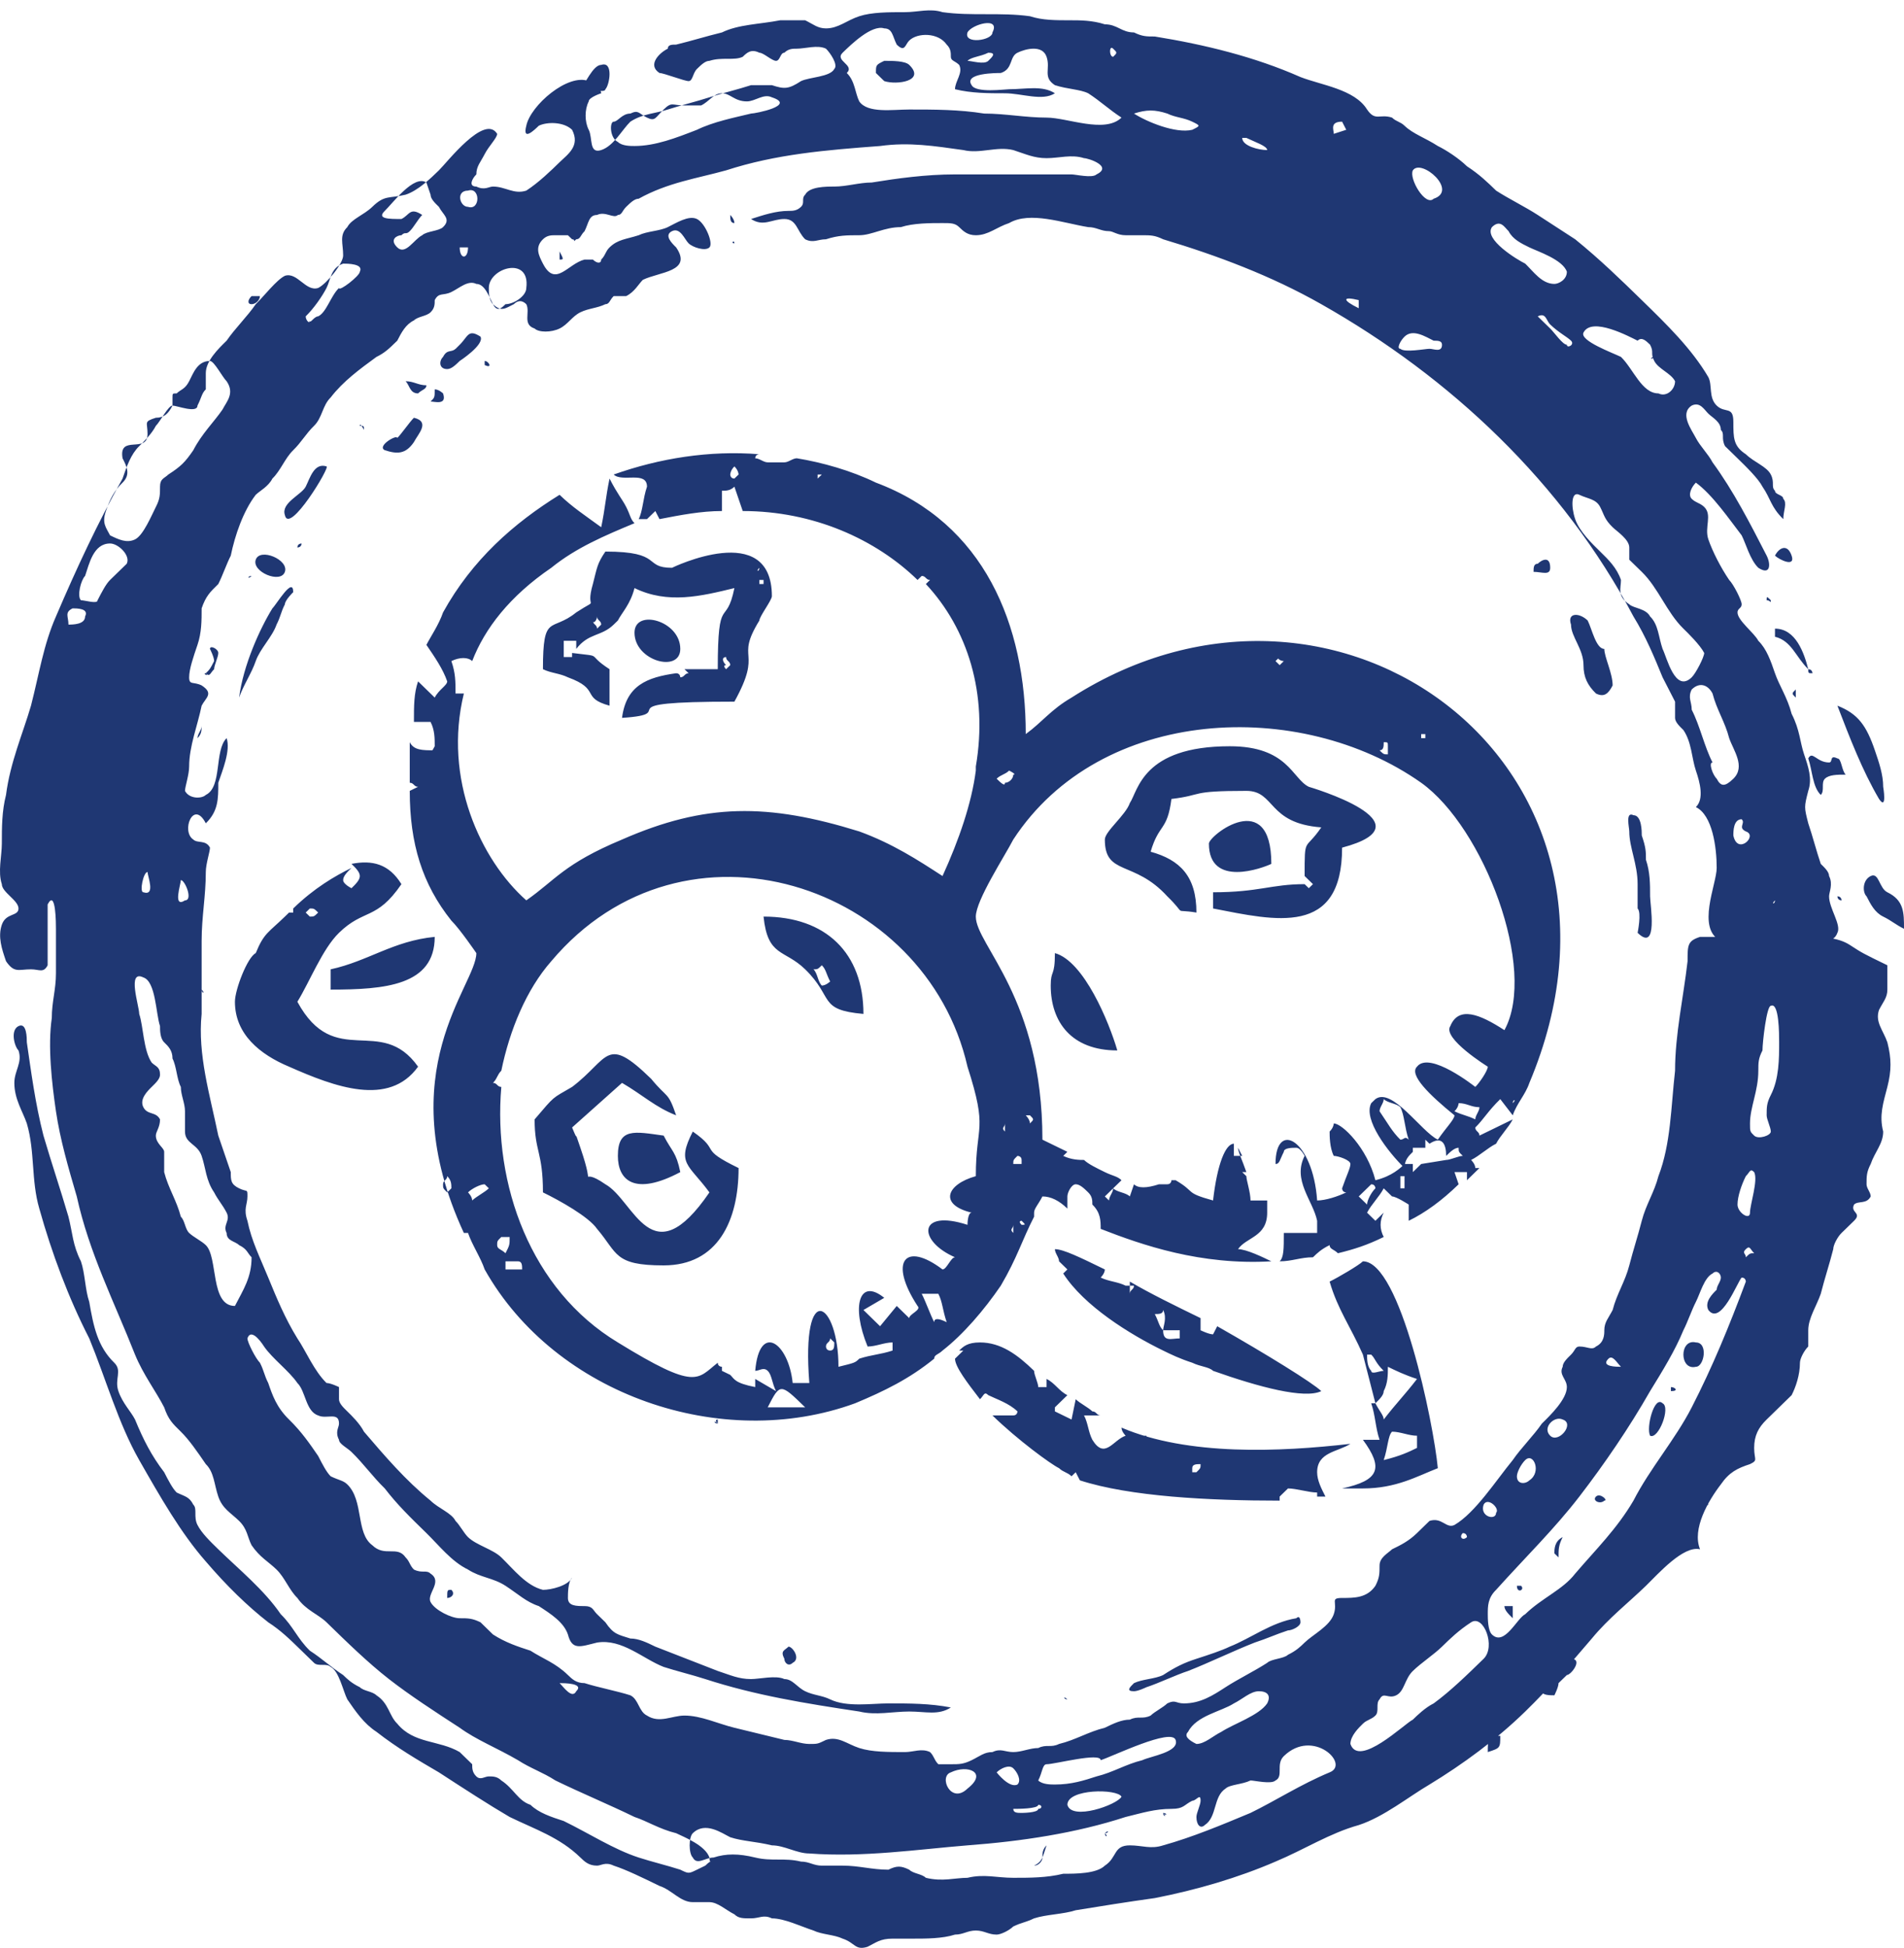 <svg width="88" height="90" viewBox="0 0 88 90" fill="none" xmlns="http://www.w3.org/2000/svg">
<path d="M82.229 52.47C82.229 52.47 82.229 52.283 82.229 52.47V52.47ZM81.844 50.596C81.652 50.971 81.652 51.158 81.652 51.533C81.652 51.721 81.844 52.095 81.844 52.283C81.844 52.47 81.267 52.658 81.075 52.47C80.882 52.283 80.882 52.283 80.882 51.908C80.882 51.158 81.267 50.409 81.267 49.472C81.267 49.097 81.267 48.91 81.459 48.535C81.459 48.16 81.652 46.474 81.844 46.474C82.229 46.286 82.229 47.785 82.229 48.16C82.229 48.91 82.229 49.847 81.844 50.596ZM80.882 56.031C80.882 56.406 80.305 56.031 80.305 55.656C80.305 55.281 80.498 54.719 80.69 54.344C80.882 54.157 80.882 53.969 81.075 54.157C81.267 54.532 80.882 55.656 80.882 56.031ZM80.69 58.092C80.69 57.905 80.498 57.905 80.69 57.717C80.882 57.53 80.882 57.717 81.075 57.905C80.882 57.905 80.882 57.905 80.69 58.092ZM80.305 57.342C80.305 57.53 80.305 57.342 80.305 57.342V57.342ZM80.69 59.216C79.92 61.278 79.151 63.152 78.189 65.026C77.419 66.525 76.265 67.837 75.496 69.336C74.726 70.647 73.764 71.584 72.802 72.709C72.225 73.458 71.264 73.833 70.494 74.583C70.109 74.77 69.532 76.082 68.955 75.52C68.763 75.332 68.763 74.77 68.763 74.583C68.763 74.208 68.763 73.833 69.147 73.458C70.494 71.959 71.841 70.647 72.995 69.148C74.149 67.649 75.303 65.963 76.265 64.276C76.842 63.339 77.419 62.402 77.804 61.465C77.997 61.09 78.189 60.528 78.381 60.153C78.574 59.779 78.766 59.029 79.151 58.842C79.343 58.654 79.535 58.842 79.535 59.029C79.535 59.216 79.343 59.404 79.343 59.591C79.151 59.779 78.766 60.153 78.958 60.528C79.536 61.278 80.305 59.216 80.497 59.029C80.69 59.029 80.69 59.216 80.69 59.216ZM68.57 76.644C67.801 77.394 67.031 78.143 66.262 78.705C65.877 78.893 65.492 79.267 65.3 79.455C64.915 79.642 62.799 81.704 62.414 80.579C62.414 80.204 62.799 79.83 62.992 79.642C63.184 79.455 63.376 79.455 63.569 79.267C63.761 79.08 63.569 78.705 63.761 78.518C63.953 78.143 64.146 78.518 64.531 78.331C64.915 78.143 64.915 77.581 65.3 77.206C65.685 76.831 66.262 76.457 66.647 76.082C67.031 75.707 67.416 75.332 67.993 74.957C68.57 74.583 69.147 76.082 68.57 76.644ZM67.609 70.835C67.801 70.835 67.801 71.022 67.801 71.022C67.609 71.21 67.416 71.022 67.609 70.835ZM68.57 69.523C68.763 69.148 69.34 69.71 69.147 69.898C69.147 70.273 68.378 70.085 68.57 69.523ZM70.494 67.462C70.879 67.087 71.263 68.024 70.686 68.399C70.494 68.586 70.109 68.586 70.109 68.211C70.109 68.024 70.302 67.649 70.494 67.462ZM72.225 65.588C72.802 65.775 72.033 66.712 71.648 66.337C71.263 65.963 71.841 65.4 72.225 65.588ZM74.342 62.777C74.534 62.59 74.726 62.964 74.919 63.152C74.726 63.152 73.957 63.152 74.342 62.777ZM61.453 81.891C60.106 82.453 58.952 83.203 57.797 83.765C56.451 84.327 55.104 84.889 53.758 85.264C53.181 85.451 52.796 85.264 52.219 85.264C51.449 85.264 51.642 85.826 51.064 86.201C50.68 86.576 49.718 86.576 49.141 86.576C48.371 86.763 47.602 86.763 46.832 86.763C46.063 86.763 45.486 86.576 44.716 86.763C44.139 86.763 43.562 86.951 42.792 86.763C42.6 86.576 42.215 86.576 42.023 86.388C41.638 86.201 41.446 86.201 41.061 86.388C40.291 86.388 39.714 86.201 38.945 86.201C38.56 86.201 38.368 86.201 37.983 86.201C37.598 86.201 37.406 86.014 37.021 86.014C36.252 85.826 35.675 86.014 34.905 85.826C34.136 85.639 33.559 85.639 32.981 85.826C32.597 85.826 32.212 86.201 32.02 85.826C31.827 85.639 31.827 84.889 32.02 84.702C32.597 84.14 33.366 84.702 33.751 84.889C34.328 85.077 34.905 85.077 35.675 85.264C36.252 85.264 36.829 85.639 37.406 85.639C39.907 85.826 42.408 85.451 44.716 85.264C47.217 85.077 49.718 84.702 52.026 83.952C52.796 83.765 53.373 83.578 54.142 83.578C54.719 83.578 54.719 83.39 55.104 83.203C55.297 83.203 55.489 82.828 55.489 83.203C55.489 83.39 55.297 83.765 55.297 83.952C55.297 84.327 55.489 84.514 55.681 84.327C56.258 83.952 56.066 83.015 56.643 82.641C56.836 82.453 57.413 82.453 57.797 82.266C57.99 82.266 58.759 82.453 58.952 82.266C59.337 82.078 58.952 81.516 59.336 81.141C60.683 79.83 62.414 81.516 61.453 81.891ZM43.947 81.891C44.716 81.516 45.678 81.891 44.716 82.641C43.947 83.39 43.369 82.078 43.947 81.891ZM46.063 81.891C46.255 81.704 46.64 81.516 46.832 81.704C47.025 81.891 47.217 82.266 47.025 82.453C46.64 82.641 46.063 81.891 46.063 81.891ZM47.986 83.39C48.179 83.39 48.179 83.578 47.986 83.578C47.986 83.765 47.217 83.765 47.217 83.765C47.025 83.765 46.832 83.765 46.832 83.578C47.025 83.578 47.986 83.578 47.986 83.39ZM51.834 83.015C51.642 83.39 49.525 84.14 49.333 83.39C49.333 82.641 51.642 82.641 51.834 83.015ZM48.371 81.516C48.756 81.516 50.872 80.954 50.872 81.329C51.449 81.141 54.142 79.83 54.335 80.392C54.527 80.954 53.181 81.141 52.796 81.329C52.026 81.516 51.449 81.891 50.68 82.078C50.102 82.266 49.525 82.453 48.756 82.453C48.563 82.453 48.179 82.453 47.986 82.266C48.179 81.891 48.179 81.516 48.371 81.516ZM54.912 80.017C55.297 79.267 56.451 79.08 57.028 78.705C57.413 78.518 57.797 78.143 58.182 78.143C58.567 78.143 58.759 78.331 58.567 78.705C58.182 79.267 57.028 79.642 56.451 80.017C56.066 80.204 55.681 80.579 55.297 80.579C54.912 80.392 54.719 80.204 54.912 80.017ZM26.633 78.143C26.441 78.518 26.056 77.956 25.863 77.768C26.056 77.768 27.018 77.768 26.633 78.143ZM10.858 60.341C9.704 60.341 10.089 58.092 9.512 57.53C9.319 57.342 8.935 57.155 8.742 56.968C8.55 56.78 8.55 56.406 8.358 56.218C8.165 55.468 7.78 54.906 7.588 54.157C7.588 53.782 7.588 53.595 7.588 53.22C7.588 53.032 7.203 52.845 7.203 52.47C7.203 52.283 7.396 52.095 7.396 51.721C7.203 51.346 6.819 51.533 6.626 51.158C6.434 50.784 6.819 50.409 7.011 50.221C7.203 50.034 7.396 49.847 7.396 49.659C7.396 49.285 7.203 49.285 7.011 49.097C6.626 48.535 6.626 47.411 6.434 46.848C6.434 46.474 5.857 44.787 6.626 45.162C7.203 45.349 7.203 46.848 7.396 47.411C7.396 47.598 7.396 47.973 7.588 48.16C7.78 48.347 7.973 48.535 7.973 48.91C8.165 49.285 8.165 49.847 8.358 50.221C8.358 50.596 8.55 50.971 8.55 51.346C8.55 51.721 8.55 52.095 8.55 52.283C8.55 52.845 9.127 52.845 9.319 53.407C9.512 53.969 9.512 54.532 9.897 55.094C10.089 55.468 10.281 55.656 10.474 56.031C10.666 56.406 10.281 56.593 10.474 56.968C10.474 57.342 10.858 57.342 11.051 57.53C11.435 57.717 11.435 57.905 11.628 58.092C11.628 59.029 11.243 59.591 10.858 60.341ZM4.51 27.734C4.51 27.922 3.933 27.734 3.741 27.734C3.548 27.547 3.741 26.797 3.933 26.61C4.125 26.048 4.318 25.111 5.087 25.111C5.472 25.111 6.049 25.673 5.857 26.048C5.664 26.235 5.28 26.61 5.087 26.797C4.895 26.985 4.702 27.36 4.51 27.734ZM3.933 28.484C3.933 28.859 3.356 28.859 3.164 28.859C3.164 28.484 2.971 28.296 3.356 28.109C3.548 28.109 4.125 28.109 3.933 28.484ZM6.819 40.29C6.819 40.477 7.203 41.414 6.626 41.227C6.434 41.227 6.626 40.29 6.819 40.29ZM4.895 23.612C5.087 23.049 5.28 22.675 5.664 22.3C6.049 21.925 5.857 21.55 5.664 21.175C5.472 20.051 6.819 20.988 6.819 20.051C6.819 19.489 6.626 19.489 7.203 19.302C7.588 19.302 7.78 19.114 7.973 18.739C7.973 18.552 7.973 18.552 7.973 18.365C7.973 18.177 7.973 18.177 8.165 18.177C8.358 17.99 8.55 17.99 8.742 17.615C8.935 17.24 9.127 16.678 9.704 16.678C9.897 16.678 10.281 17.428 10.474 17.615C10.858 18.177 10.474 18.552 10.281 18.927C9.896 19.489 9.319 20.051 8.935 20.801C8.55 21.363 8.358 21.55 7.78 21.925C7.588 22.112 7.396 22.112 7.396 22.487C7.396 22.862 7.396 23.049 7.203 23.424C7.011 23.799 6.626 24.736 6.241 24.923C5.857 25.111 5.472 24.923 5.087 24.736C4.895 24.361 4.702 24.174 4.895 23.612ZM8.358 40.664C8.55 40.664 8.935 41.601 8.55 41.601C7.973 41.976 8.358 40.852 8.358 40.664ZM11.628 13.68H12.013C12.013 13.867 11.82 14.055 11.628 14.055C11.435 14.055 11.435 13.867 11.628 13.68ZM14.129 14.617C14.514 14.242 14.898 13.68 15.091 13.305C15.283 12.93 15.283 12.368 15.86 12.181C16.052 12.181 16.822 12.181 16.63 12.555C16.63 12.743 15.668 13.492 15.668 13.305C15.283 13.68 15.091 14.429 14.706 14.617C14.514 14.617 14.321 14.992 14.321 14.804C14.321 14.992 14.129 14.804 14.129 14.617ZM17.784 9.744C18.169 9.37 19.131 8.058 19.708 8.433L19.9 8.995C19.9 9.182 20.092 9.37 20.285 9.557C20.477 9.932 20.862 10.119 20.477 10.494C20.285 10.681 19.708 10.681 19.515 10.869C19.131 11.056 18.746 11.806 18.361 11.431C17.976 11.056 18.361 10.869 18.553 10.869C18.746 10.681 18.746 10.869 18.938 10.681C19.13 10.494 19.323 10.119 19.515 9.932C18.938 9.557 18.938 9.932 18.553 10.119C17.976 10.119 17.399 10.119 17.784 9.744ZM21.631 11.431C21.631 11.993 21.247 11.993 21.247 11.431C21.247 11.431 21.439 11.431 21.631 11.431ZM21.631 8.807C22.208 8.62 22.208 9.744 21.631 9.557C21.247 9.557 21.054 8.807 21.631 8.807ZM22.593 13.305C22.593 12.368 24.517 11.806 24.325 13.305C24.325 13.68 23.747 14.055 23.363 14.055C23.17 14.242 22.978 14.429 22.785 14.055C22.593 13.867 22.593 13.492 22.593 13.305ZM28.364 5.622C28.557 5.622 28.749 5.247 29.134 5.247C29.519 5.06 29.519 5.247 29.903 5.434C30.288 5.622 30.288 5.434 30.673 5.06C31.058 4.685 31.058 4.872 31.635 4.872C32.02 4.872 32.212 4.872 32.404 4.872C32.789 4.685 32.981 4.31 33.366 4.31C33.751 4.31 33.943 4.685 34.52 4.685C34.905 4.685 35.29 4.31 35.675 4.497C36.829 4.872 34.905 5.247 34.713 5.247C33.943 5.434 32.981 5.622 32.212 5.997C31.25 6.371 30.288 6.746 29.326 6.746C29.134 6.746 28.749 6.746 28.557 6.559C28.172 6.371 28.172 5.622 28.364 5.622ZM30.48 3.373C30.48 3.373 30.48 3.186 30.48 3.373V3.373ZM38.945 2.436C39.33 2.061 40.291 1.124 40.869 1.312C41.253 1.312 41.253 1.687 41.446 2.061C41.83 2.436 41.83 2.061 42.023 1.874C42.407 1.499 43.37 1.499 43.754 2.061C43.947 2.249 43.947 2.436 43.947 2.624C43.947 2.811 44.139 2.811 44.331 2.998C44.524 3.373 44.139 3.748 44.139 4.123C44.908 4.31 45.678 4.31 46.447 4.31C47.217 4.31 48.179 4.685 48.756 4.31C48.179 3.935 47.409 4.123 46.64 4.123C46.447 4.123 45.101 4.31 44.908 3.935C44.524 3.373 46.063 3.373 46.255 3.373C46.832 3.186 46.64 2.624 47.025 2.436C47.409 2.249 48.179 2.061 48.371 2.624C48.564 3.186 48.179 3.56 48.756 3.935C49.333 4.123 49.91 4.123 50.295 4.31C50.872 4.685 51.257 5.06 51.834 5.434C51.064 6.184 49.333 5.434 48.371 5.434C47.409 5.434 46.447 5.247 45.486 5.247C44.331 5.06 43.177 5.06 42.023 5.06C41.253 5.06 40.099 5.247 39.714 4.685C39.522 4.31 39.522 3.748 39.137 3.373C39.522 2.998 38.56 2.811 38.945 2.436ZM45.678 2.436C46.063 2.436 45.87 2.624 45.678 2.811C45.486 2.998 44.908 2.811 44.716 2.811C44.908 2.624 45.293 2.624 45.678 2.436ZM44.716 1.499C44.908 1.124 46.255 0.75 45.87 1.499C45.87 1.874 44.524 2.061 44.716 1.499ZM51.449 2.249C51.642 2.436 51.642 2.436 51.449 2.624C51.257 2.624 51.257 2.061 51.449 2.249ZM53.95 5.247C54.335 5.434 54.719 5.434 55.104 5.622C55.489 5.809 55.489 5.809 55.104 5.997C54.335 6.184 52.988 5.622 52.411 5.247C52.988 5.06 53.373 5.06 53.95 5.247ZM57.605 6.371C57.99 6.559 58.567 6.746 58.567 6.934C58.182 6.934 57.413 6.746 57.413 6.371H57.605ZM62.03 5.622L62.222 5.997L61.645 6.184C61.645 5.997 61.453 5.622 62.03 5.622ZM62.799 13.867C62.799 14.055 62.799 14.055 62.799 14.242C62.03 13.867 62.03 13.68 62.799 13.867ZM63.953 15.366C64.146 15.366 63.953 15.366 63.953 15.366C63.953 15.554 63.953 15.554 63.953 15.366C63.953 15.554 63.953 15.554 63.953 15.366ZM64.915 15.554C65.3 15.179 65.877 15.554 66.262 15.741C66.454 15.741 66.647 15.741 66.647 15.928C66.647 16.303 66.262 16.116 66.069 16.116C65.877 16.116 64.915 16.303 64.723 16.116C64.531 16.116 64.723 15.741 64.915 15.554ZM65.3 7.871C65.685 7.308 67.416 8.807 66.262 9.182C65.877 9.557 65.108 8.245 65.3 7.871ZM67.416 11.618C67.416 11.806 67.608 11.806 67.416 11.618C67.416 11.806 67.416 11.806 67.416 11.618ZM68.955 10.494C69.34 10.119 69.532 10.494 69.725 10.681C69.917 11.056 70.302 11.244 70.686 11.431C71.071 11.618 72.225 11.993 72.418 12.555C72.418 12.93 72.033 13.118 71.841 13.118C71.263 13.118 70.879 12.555 70.494 12.181C70.109 11.993 68.57 11.056 68.955 10.494ZM72.61 15.741C72.802 15.928 72.418 16.116 72.418 15.928C72.225 15.928 71.841 15.366 71.648 15.179C71.456 14.992 71.264 14.804 71.071 14.617C71.456 14.429 71.456 14.804 71.648 14.992C72.033 15.366 72.418 15.554 72.61 15.741ZM72.995 22.862C73.38 23.049 73.764 23.049 73.957 23.424C74.149 23.799 74.149 23.986 74.534 24.361C74.726 24.549 75.303 24.923 75.303 25.298C75.303 25.485 75.303 25.673 75.303 25.86C75.496 26.048 75.688 26.235 75.88 26.422C76.65 27.172 77.035 28.296 77.804 29.046C77.997 29.233 78.574 29.796 78.766 30.17C78.766 30.358 78.381 31.107 78.189 31.295C77.419 32.044 77.035 30.358 76.842 29.983C76.65 29.421 76.65 28.859 76.265 28.484C76.073 28.109 75.496 28.109 75.303 27.922C74.726 27.547 74.919 27.172 74.919 26.797C74.726 26.235 74.341 25.86 73.957 25.485C73.572 25.111 72.995 24.549 72.802 23.986C72.61 23.424 72.61 22.675 72.995 22.862ZM73.187 15.366C73.572 14.617 75.303 15.554 75.688 15.741C75.88 15.554 76.073 15.741 76.265 15.928C76.458 16.303 76.265 16.303 76.458 16.678C76.65 17.053 77.227 17.24 77.419 17.615C77.419 17.99 77.035 18.365 76.65 18.177C75.88 18.177 75.496 17.053 74.919 16.491C74.534 16.303 72.995 15.741 73.187 15.366ZM76.458 16.491C76.265 16.491 76.265 16.678 76.458 16.491C76.265 16.491 76.265 16.491 76.458 16.491ZM79.151 32.044C79.343 32.794 79.728 33.356 79.92 34.106C80.113 34.668 80.69 35.417 80.113 35.98C79.728 36.354 79.536 36.354 79.343 35.98C79.151 35.792 78.959 35.23 79.151 35.23C78.766 34.48 78.574 33.544 78.189 32.794C78.189 32.419 77.997 32.232 78.189 31.857C78.574 31.482 78.959 31.669 79.151 32.044ZM80.69 38.416C81.267 38.603 80.305 39.54 80.113 38.603C80.113 38.416 80.113 37.853 80.497 37.853C80.69 38.041 80.305 38.228 80.69 38.416ZM82.037 41.601C82.037 41.601 82.229 41.789 82.037 41.601C82.037 41.789 81.844 41.789 82.037 41.601ZM37.021 9.557C37.021 9.557 36.829 9.557 37.021 9.557C37.021 9.37 37.021 9.557 37.021 9.557ZM73.764 32.044C74.149 32.232 74.341 32.044 74.534 31.669C74.534 31.107 74.149 30.358 74.149 29.983C73.764 29.983 73.572 29.046 73.38 28.671C72.995 28.296 72.418 28.296 72.61 28.859C72.61 29.421 73.187 29.983 73.187 30.733C73.187 31.295 73.38 31.669 73.764 32.044ZM59.914 74.77C58.759 74.957 57.797 75.707 56.836 76.082C56.451 76.269 55.874 76.457 55.297 76.644C54.719 76.831 54.335 77.019 53.758 77.394C53.373 77.581 52.796 77.581 52.411 77.768C52.219 77.956 52.026 78.143 52.411 78.143C52.603 78.143 52.988 77.956 52.988 77.956C53.565 77.768 54.335 77.394 54.912 77.206C55.874 76.831 57.028 76.269 57.99 75.894C58.567 75.707 58.952 75.52 59.529 75.332C59.721 75.332 60.106 75.145 60.106 74.957C60.106 74.957 60.106 74.583 59.914 74.77ZM75.688 43.1C76.65 44.038 76.265 41.789 76.265 41.414C76.265 40.852 76.265 40.29 76.073 39.727C76.073 39.353 76.073 39.165 75.88 38.603C75.88 38.416 75.88 37.666 75.496 37.666C75.111 37.479 75.303 38.228 75.303 38.416C75.303 39.165 75.688 39.915 75.688 40.852C75.688 41.227 75.688 41.601 75.688 41.976C75.88 42.164 75.688 43.1 75.688 43.1ZM86.846 36.916C87.231 37.479 87.038 36.354 87.038 36.354C87.038 35.792 86.846 35.23 86.653 34.668C86.269 33.544 85.884 32.981 84.922 32.606C85.499 34.106 86.076 35.605 86.846 36.916ZM87.231 41.227C86.846 41.039 86.846 40.29 86.461 40.477C86.076 40.664 86.076 41.227 86.269 41.414C86.461 41.789 86.653 42.164 87.038 42.351C87.423 42.538 87.615 42.726 88 42.913C88 42.164 88 41.601 87.231 41.227ZM11.051 32.232C11.243 31.669 11.628 31.107 11.82 30.545C12.013 29.983 12.59 29.421 12.782 28.859C12.975 28.484 12.975 28.296 13.167 27.922C13.167 27.734 13.552 27.36 13.552 27.36C13.552 26.61 12.782 27.922 12.59 28.109C12.013 29.046 11.243 30.733 11.051 32.232ZM22.208 15.554C21.631 15.179 21.631 15.554 21.247 15.928C20.285 16.865 22.208 15.366 21.054 16.116C20.862 16.303 20.669 16.116 20.477 16.491C20.285 16.678 20.285 17.053 20.669 17.053C20.862 17.053 21.054 16.865 21.247 16.678C21.247 16.678 22.401 15.928 22.208 15.554ZM17.784 20.801C18.361 20.988 18.746 20.988 19.131 20.426C19.323 20.051 19.9 19.489 19.131 19.302C18.938 19.489 18.553 20.051 18.361 20.238C18.361 20.051 17.399 20.613 17.784 20.801ZM15.091 21.55C14.514 21.363 14.321 22.112 14.129 22.487C13.936 22.862 12.975 23.237 13.167 23.799C13.359 24.736 15.283 21.55 15.091 21.55ZM83.575 35.043C83.768 35.605 83.768 36.354 84.153 36.729C84.345 36.542 84.153 36.167 84.345 35.98C84.537 35.792 84.922 35.792 85.307 35.792C85.114 35.605 85.115 35.043 84.922 35.043C84.537 34.855 84.73 35.23 84.537 35.23C83.96 35.23 83.768 34.668 83.575 35.043ZM13.167 26.422C13.359 25.86 12.013 25.298 11.82 25.86C11.628 26.422 12.975 26.985 13.167 26.422ZM72.61 76.644C72.225 76.644 71.841 77.394 71.456 77.768C71.456 77.768 71.071 78.143 71.263 78.143C71.263 78.331 71.648 78.331 71.841 78.331C71.841 78.331 72.033 77.956 72.033 77.768C72.225 77.581 72.225 77.581 72.418 77.394C72.61 77.394 73.187 76.644 72.61 76.644ZM82.037 29.421C82.806 29.608 82.998 30.358 83.575 30.92C83.575 31.107 83.575 31.107 83.575 31.107C83.575 31.107 83.575 31.107 83.575 30.92C83.383 30.17 82.998 29.046 82.037 29.046V29.421ZM27.98 4.123C28.172 3.935 28.364 2.811 27.787 2.998C27.402 2.998 27.018 3.935 26.825 4.123C27.21 4.123 27.98 4.31 27.98 4.123ZM9.512 31.107C9.319 31.107 9.704 31.295 9.512 31.107C9.704 31.295 9.704 31.107 9.897 30.92C9.897 30.733 10.089 30.358 10.089 30.17C10.089 29.983 9.704 29.796 9.704 29.983C9.704 29.983 9.897 30.358 9.897 30.545C9.704 30.92 9.704 30.92 9.512 31.107ZM36.444 76.082C36.252 76.269 36.059 76.269 36.252 76.644C36.252 76.831 36.444 77.019 36.636 76.831C37.021 76.644 36.636 76.082 36.444 76.082ZM71.071 26.048C70.879 26.048 70.879 26.235 70.879 26.422C71.263 26.422 71.648 26.61 71.648 26.235C71.648 25.673 71.264 25.86 71.071 26.048ZM82.806 25.673C82.614 25.111 82.229 25.298 82.037 25.673C82.229 25.86 82.998 26.235 82.806 25.673ZM19.708 17.802C19.323 17.802 19.131 17.615 18.746 17.615C18.938 17.802 18.938 18.177 19.323 18.177C19.515 17.99 19.708 17.99 19.708 17.802ZM68.763 80.954C69.34 80.767 69.34 80.767 69.34 80.204C68.763 80.204 68.763 80.392 68.763 80.954ZM19.9 18.552C20.092 18.552 20.669 18.739 20.477 18.177C20.477 18.177 20.285 17.99 20.092 17.99C20.092 18.365 20.092 18.365 19.9 18.552ZM9.127 34.106C9.319 33.918 9.319 33.731 9.319 33.544C9.319 33.731 9.127 33.918 9.127 34.106ZM78.381 69.148C78.574 69.336 78.574 69.71 78.958 69.523C78.766 69.148 78.766 68.961 78.381 69.148ZM84.922 41.414C84.922 41.414 84.922 41.601 85.114 41.601C85.114 41.601 85.115 41.414 84.922 41.414ZM82.998 32.232C82.998 32.044 82.998 32.044 82.998 31.857C82.806 32.044 82.806 32.044 82.998 32.232ZM20.669 73.833C20.862 73.833 21.054 73.646 20.862 73.458C20.669 73.458 20.669 73.458 20.669 73.833ZM13.744 25.298C13.744 25.298 13.936 25.298 13.936 25.111C13.936 25.111 13.744 25.111 13.744 25.298ZM33.751 9.932C33.751 10.119 33.751 10.307 33.943 10.307C33.943 10.119 33.751 9.932 33.751 9.932ZM57.028 0.562C56.836 0.375 56.836 0.375 57.028 0.562C56.836 0.562 57.028 0.562 57.028 0.562ZM76.842 71.584V71.772C77.035 71.959 77.035 71.772 76.842 71.584ZM16.822 19.864C16.822 19.676 16.822 19.676 16.822 19.864C16.822 19.676 16.822 19.676 16.63 19.676C16.63 19.489 16.822 19.864 16.822 19.864ZM22.401 16.865C22.786 17.053 22.593 16.678 22.401 16.678C22.401 16.678 22.401 16.678 22.401 16.865ZM25.863 11.993C26.056 11.993 26.056 11.993 25.863 11.618C25.863 11.618 25.863 11.806 25.863 11.993ZM81.652 27.734C81.844 27.734 81.844 27.922 81.844 27.734C81.652 27.547 81.652 27.547 81.652 27.734ZM10.281 41.976C10.281 41.789 10.281 41.789 10.281 41.976C10.089 41.976 10.281 41.976 10.281 41.976ZM49.333 78.518C49.141 78.518 49.141 78.331 49.333 78.518V78.518ZM24.132 72.709C24.325 72.709 24.325 72.709 24.132 72.709C24.325 72.521 24.325 72.521 24.132 72.709C24.325 72.521 24.132 72.709 24.132 72.709ZM66.839 82.078C66.839 82.078 67.031 82.078 66.839 82.078V82.078ZM9.319 45.724C9.319 45.911 9.512 45.911 9.319 45.724C9.512 45.724 9.512 45.724 9.319 45.724ZM3.741 59.029C3.741 58.842 3.741 59.029 3.741 59.029V59.029ZM83.768 31.107C83.768 31.107 83.768 30.92 83.575 30.92C83.575 31.107 83.575 31.107 83.768 31.107ZM11.628 26.61C11.435 26.61 11.435 26.61 11.628 26.61C11.435 26.61 11.435 26.797 11.628 26.61ZM72.418 27.172C72.225 27.172 72.225 27.172 72.418 27.172C72.225 27.172 72.225 27.172 72.418 27.172ZM33.943 11.244C33.751 11.244 33.943 11.056 33.943 11.244C33.751 11.244 33.751 11.244 33.943 11.244ZM31.058 0C30.865 0 30.865 0 31.058 0C31.058 0 30.865 0 31.058 0ZM77.227 71.022C77.227 71.21 77.227 71.022 77.227 71.022V71.022ZM17.976 18.739C17.976 18.739 18.169 18.739 17.976 18.739C17.976 18.552 17.976 18.739 17.976 18.739ZM83.768 58.092C83.96 58.092 83.768 58.092 83.768 58.092V58.092ZM48.179 85.826C48.179 86.014 47.986 86.201 47.794 86.201C48.179 86.014 48.179 85.826 48.371 85.264C48.179 85.451 48.179 85.639 48.179 85.826ZM53.758 83.765C53.758 83.952 53.95 83.952 53.758 83.765C53.95 83.952 53.95 83.765 53.758 83.765C53.95 83.765 53.758 83.765 53.758 83.765ZM51.064 84.702C51.064 84.889 51.257 84.889 51.064 84.702C51.257 84.514 51.257 84.702 51.064 84.702ZM78.381 62.027C77.612 61.84 77.612 63.339 78.381 63.152C78.766 63.152 78.959 62.027 78.381 62.027ZM76.842 64.838C76.458 64.463 76.073 65.963 76.265 66.337C76.65 66.525 77.227 65.026 76.842 64.838ZM71.841 71.772L72.033 71.959C72.033 71.584 72.033 71.397 72.225 71.022C71.841 71.21 71.841 71.584 71.841 71.772ZM73.764 69.148C73.572 69.336 73.957 69.523 74.149 69.336C74.341 69.336 73.957 68.961 73.764 69.148ZM69.917 74.208C69.917 74.208 69.725 74.208 69.532 74.208C69.532 74.395 69.725 74.583 69.917 74.77C69.917 74.395 69.917 74.208 69.917 74.208ZM70.109 73.271C70.109 73.646 70.494 73.458 70.302 73.271H70.109ZM77.227 64.089V64.276C77.612 64.276 77.419 64.089 77.227 64.089ZM40.869 3.748C41.446 3.935 42.792 3.748 42.023 2.998C41.83 2.811 41.253 2.811 40.869 2.811C40.484 2.998 40.484 2.998 40.484 3.373C40.676 3.56 40.869 3.748 40.869 3.748ZM85.499 43.663C84.922 43.288 84.153 43.288 83.383 43.288C82.614 43.288 81.652 43.288 80.882 43.288C80.113 43.288 79.343 43.288 78.574 43.288C77.997 43.475 77.997 43.663 77.997 44.412C77.804 46.099 77.419 47.785 77.419 49.472C77.227 51.158 77.227 52.845 76.65 54.344C76.458 55.094 76.073 55.656 75.88 56.406C75.688 57.155 75.496 57.717 75.303 58.467C75.111 59.216 74.726 59.779 74.534 60.528C74.341 60.903 74.149 61.09 74.149 61.465C74.149 61.653 74.149 62.027 73.764 62.215C73.572 62.402 73.38 62.215 72.995 62.215C72.803 62.215 72.802 62.402 72.61 62.59C72.418 62.777 72.225 62.964 72.225 63.152C72.033 63.526 72.418 63.714 72.418 64.089C72.418 64.651 71.648 65.4 71.263 65.775C70.879 66.337 70.302 66.9 69.917 67.462C69.147 68.399 68.186 69.898 67.224 70.46C66.839 70.647 66.647 70.085 66.069 70.273C65.877 70.46 65.685 70.647 65.492 70.835C65.108 71.21 64.723 71.397 64.338 71.584C64.146 71.772 63.761 71.959 63.761 72.334C63.761 72.709 63.761 72.896 63.569 73.271C63.184 73.833 62.607 73.833 62.03 73.833C61.453 73.833 61.837 74.02 61.645 74.583C61.453 75.145 60.683 75.52 60.298 75.894C60.106 76.082 59.914 76.269 59.529 76.457C59.336 76.644 58.759 76.644 58.567 76.831C57.99 77.206 57.22 77.581 56.643 77.956C56.066 78.331 55.489 78.705 54.719 78.705C54.335 78.705 54.335 78.518 53.95 78.705C53.758 78.893 53.373 79.08 53.181 79.267C52.796 79.455 52.603 79.267 52.219 79.455C51.834 79.455 51.449 79.642 51.064 79.83C50.295 80.017 49.718 80.392 48.948 80.579C48.564 80.767 48.371 80.579 47.986 80.767C47.602 80.767 47.217 80.954 46.832 80.954C46.447 80.954 46.255 80.767 45.87 80.954C45.486 80.954 45.293 81.141 44.908 81.329C44.524 81.516 44.331 81.516 43.947 81.516C43.947 81.516 43.562 81.516 43.369 81.516C43.177 81.329 43.177 81.141 42.985 80.954C42.6 80.767 42.215 80.954 41.831 80.954C41.061 80.954 40.291 80.954 39.714 80.767C39.137 80.579 38.752 80.204 38.175 80.392C37.791 80.579 37.791 80.579 37.406 80.579C37.021 80.579 36.636 80.392 36.252 80.392C35.482 80.204 34.713 80.017 33.943 79.83C33.174 79.642 32.404 79.267 31.635 79.267C31.058 79.267 30.48 79.642 29.903 79.267C29.519 79.08 29.519 78.518 29.134 78.331C28.557 78.143 27.595 77.956 27.018 77.768C26.633 77.768 26.441 77.581 26.248 77.394C25.671 76.831 25.094 76.644 24.517 76.269C23.94 76.082 23.363 75.894 22.785 75.52C22.593 75.332 22.401 75.145 22.208 74.957C21.824 74.77 21.631 74.77 21.247 74.77C20.862 74.77 20.092 74.395 19.9 74.02C19.707 73.646 20.477 73.084 19.9 72.709C19.707 72.521 19.515 72.709 19.131 72.521C18.938 72.334 18.938 72.147 18.746 71.959C18.361 71.397 17.784 71.959 17.207 71.397C16.437 70.835 16.822 69.336 16.052 68.586C15.86 68.399 15.668 68.399 15.283 68.211C15.091 68.024 14.898 67.649 14.706 67.274C14.321 66.712 13.936 66.15 13.359 65.588C12.782 65.026 12.59 64.463 12.397 63.901C12.205 63.526 12.205 63.339 12.013 62.964C11.82 62.777 11.436 62.027 11.436 61.84C11.628 61.278 12.205 62.215 12.205 62.215C12.59 62.777 13.359 63.339 13.744 63.901C14.129 64.276 14.129 65.213 14.706 65.4C15.091 65.588 15.668 65.213 15.668 65.775C15.668 65.963 15.475 66.15 15.668 66.525C15.668 66.712 16.052 66.9 16.245 67.087C16.822 67.649 17.207 68.211 17.784 68.773C18.361 69.523 18.938 70.085 19.708 70.835C20.285 71.397 20.862 72.147 21.631 72.521C22.208 72.896 22.786 72.896 23.363 73.271C23.94 73.646 24.325 74.02 24.902 74.208C25.479 74.583 26.056 74.957 26.248 75.52C26.441 76.269 26.825 76.082 27.595 75.894C28.749 75.707 29.711 76.644 30.673 77.019C31.25 77.206 32.02 77.394 32.597 77.581C34.905 78.331 37.214 78.705 39.714 79.08C40.484 79.267 41.253 79.08 42.023 79.08C42.792 79.08 43.369 79.267 43.947 78.893C42.985 78.705 42.023 78.705 41.061 78.705C40.291 78.705 39.137 78.893 38.368 78.518C37.983 78.331 37.598 78.331 37.214 78.143C36.829 77.956 36.636 77.581 36.252 77.581C35.867 77.394 35.097 77.581 34.713 77.581C34.136 77.581 33.751 77.394 33.174 77.206C32.212 76.831 31.25 76.457 30.288 76.082C29.903 75.894 29.519 75.707 29.134 75.707C28.557 75.52 28.364 75.52 27.98 74.957C27.787 74.77 27.787 74.77 27.595 74.583C27.402 74.395 27.402 74.208 27.018 74.208C26.633 74.208 26.248 74.208 26.248 73.833C26.248 73.646 26.248 73.084 26.441 72.896C26.248 73.271 25.479 73.458 25.094 73.458C24.325 73.271 23.747 72.521 23.17 71.959C22.785 71.584 22.016 71.397 21.631 71.022C21.439 70.835 21.247 70.46 21.054 70.273C20.862 69.898 20.285 69.71 19.9 69.336C18.746 68.399 17.784 67.274 16.822 66.15C16.63 65.775 16.245 65.4 16.052 65.213C15.86 65.026 15.668 64.838 15.668 64.651C15.668 64.463 15.668 64.089 15.668 64.089C15.668 64.089 15.283 63.901 15.091 63.901C14.514 63.339 14.129 62.402 13.744 61.84C13.167 60.903 12.782 59.966 12.397 59.029C12.013 58.092 11.628 57.342 11.436 56.406C11.243 55.843 11.436 55.656 11.436 55.281C11.436 54.906 11.435 55.094 11.051 54.906C10.666 54.719 10.666 54.532 10.666 54.157C10.474 53.595 10.281 53.032 10.089 52.47C9.704 50.596 9.127 48.722 9.319 46.848C9.319 45.724 9.319 44.6 9.319 43.475C9.319 42.351 9.512 41.414 9.512 40.29C9.512 39.915 9.704 39.353 9.704 39.165C9.512 38.791 9.127 38.978 8.935 38.791C8.358 38.416 8.935 36.916 9.512 38.041C10.089 37.479 10.089 36.916 10.089 36.167C10.281 35.605 10.666 34.668 10.474 34.106C9.897 34.668 10.281 36.354 9.512 36.729C9.319 36.916 8.742 36.916 8.55 36.542C8.55 36.354 8.742 35.792 8.742 35.417C8.742 34.48 9.127 33.544 9.319 32.606C9.512 32.232 9.896 32.044 9.319 31.669C8.935 31.482 8.742 31.669 8.742 31.295C8.742 30.92 8.935 30.358 9.127 29.796C9.319 29.233 9.319 28.671 9.319 28.109C9.512 27.547 9.704 27.36 10.089 26.985C10.281 26.61 10.474 26.048 10.666 25.673C10.858 24.736 11.243 23.612 11.82 22.862C12.013 22.675 12.397 22.487 12.59 22.112C12.975 21.738 13.167 21.175 13.552 20.801C13.936 20.426 14.129 20.051 14.514 19.676C14.898 19.302 14.898 18.739 15.283 18.365C15.86 17.615 16.63 17.053 17.399 16.491C17.784 16.303 17.976 16.116 18.361 15.741C18.553 15.366 18.746 14.992 19.131 14.804C19.323 14.617 19.707 14.617 19.9 14.429C20.092 14.242 20.092 14.055 20.092 13.867C20.285 13.492 20.477 13.68 20.862 13.492C21.247 13.305 21.631 12.93 22.016 13.118C22.401 13.118 22.593 13.68 22.785 14.055C23.17 14.429 23.363 14.242 23.747 14.055C23.94 13.867 24.132 13.867 24.325 14.055C24.517 14.429 24.132 14.992 24.709 15.179C24.902 15.366 25.479 15.366 25.863 15.179C26.248 14.992 26.441 14.617 26.825 14.429C27.21 14.242 27.595 14.242 27.98 14.055C28.172 14.055 28.172 13.867 28.364 13.68C28.557 13.68 28.749 13.68 28.942 13.68C29.326 13.492 29.519 13.118 29.711 12.93C30.48 12.555 32.019 12.555 31.25 11.431C31.058 11.244 30.673 10.869 31.058 10.681C31.442 10.494 31.635 11.056 31.827 11.244C32.019 11.431 32.596 11.618 32.789 11.431C32.981 11.244 32.597 10.307 32.212 10.119C31.827 9.932 31.25 10.307 30.865 10.494C30.48 10.681 29.903 10.681 29.518 10.869C28.941 11.056 28.557 11.056 28.172 11.431C27.98 11.618 27.98 11.806 27.787 11.993C27.787 12.181 27.595 12.181 27.402 11.993C27.21 11.993 27.21 11.993 27.018 11.993C26.248 12.181 25.671 13.305 25.094 12.181C24.902 11.806 24.709 11.431 25.094 11.056C25.286 10.869 25.479 10.869 25.671 10.869C25.863 10.869 26.056 10.869 26.248 10.869L26.441 11.056C26.633 11.056 26.441 11.244 26.633 11.056C26.825 11.056 26.825 10.869 27.018 10.681C27.21 10.307 27.21 9.932 27.595 9.932C27.98 9.744 28.364 10.119 28.557 9.932C28.749 9.932 28.749 9.744 28.942 9.557C29.134 9.37 29.326 9.182 29.518 9.182C30.865 8.433 32.212 8.245 33.559 7.871C35.867 7.121 38.175 6.934 40.676 6.746C42.023 6.559 43.177 6.746 44.524 6.934C45.293 7.121 46.063 6.746 46.832 6.934C47.409 7.121 47.794 7.308 48.371 7.308C48.948 7.308 49.525 7.121 50.102 7.308C50.295 7.308 51.449 7.683 50.68 8.058C50.487 8.245 49.718 8.058 49.525 8.058C48.948 8.058 48.371 8.058 47.794 8.058C46.64 8.058 45.293 8.058 44.139 8.058C42.792 8.058 41.446 8.245 40.291 8.433C39.714 8.433 39.137 8.62 38.56 8.62C38.175 8.62 37.406 8.62 37.214 8.995C37.021 9.182 37.214 9.37 37.021 9.557C36.829 9.744 36.636 9.744 36.444 9.744C35.867 9.744 35.29 9.932 34.713 10.119C35.29 10.494 35.675 10.119 36.252 10.119C36.829 10.119 36.829 10.681 37.214 11.056C37.598 11.244 37.791 11.056 38.175 11.056C38.752 10.869 39.137 10.869 39.714 10.869C40.291 10.869 40.869 10.494 41.638 10.494C42.215 10.307 42.985 10.307 43.562 10.307C43.947 10.307 44.139 10.307 44.331 10.494C44.524 10.681 44.716 10.869 45.101 10.869C45.678 10.869 46.063 10.494 46.64 10.307C47.602 9.744 49.141 10.307 50.295 10.494C50.68 10.494 50.872 10.681 51.257 10.681C51.449 10.681 51.642 10.869 52.026 10.869C52.219 10.869 52.603 10.869 52.796 10.869C53.181 10.869 53.373 10.869 53.758 11.056C56.258 11.806 58.759 12.743 61.068 14.055C67.031 17.428 72.225 22.3 75.496 28.484C76.073 29.421 76.458 30.358 76.842 31.295C77.035 31.669 77.227 32.044 77.419 32.419C77.419 32.606 77.419 32.981 77.419 33.169C77.419 33.356 77.612 33.544 77.804 33.731C78.189 34.293 78.189 35.043 78.381 35.605C78.574 36.167 78.766 36.916 78.381 37.291C79.151 37.666 79.343 39.165 79.343 40.102C79.343 40.852 78.381 42.913 79.535 43.475C80.113 43.663 80.882 43.475 81.459 43.475C82.229 43.475 82.806 43.475 83.575 43.475C83.96 43.475 84.73 43.663 84.922 43.1C85.115 42.726 84.537 41.976 84.537 41.414C84.537 41.227 84.73 40.852 84.537 40.477C84.537 40.29 84.345 40.102 84.153 39.915C83.96 39.353 83.768 38.603 83.575 38.041C83.383 37.291 83.383 37.291 83.575 36.542C83.768 35.98 83.575 35.417 83.383 34.855C83.191 34.293 83.191 33.731 82.806 32.981C82.614 32.232 82.229 31.669 82.037 31.107C81.844 30.545 81.652 29.983 81.267 29.608C81.075 29.233 80.305 28.671 80.305 28.296C80.305 28.109 80.497 28.109 80.497 27.922C80.497 27.734 80.113 26.985 79.92 26.797C79.536 26.235 79.151 25.485 78.958 24.923C78.766 24.361 79.151 23.799 78.766 23.424C78.574 23.237 78.381 23.237 78.189 23.049C77.997 22.862 78.189 22.487 78.381 22.3C79.151 22.862 79.92 23.986 80.497 24.736C80.69 25.111 80.882 25.86 81.267 26.235C81.844 26.61 81.844 26.048 81.652 25.673C80.882 24.174 80.113 22.675 79.151 21.363C78.959 20.988 78.574 20.613 78.381 20.238C78.189 19.864 77.612 19.114 78.189 18.739C78.574 18.552 78.766 18.927 78.958 19.114C79.151 19.302 79.535 19.489 79.535 19.864C79.728 20.051 79.536 20.238 79.728 20.613C79.92 20.801 80.113 20.988 80.305 21.175C80.69 21.55 81.267 22.112 81.459 22.487C81.844 23.049 81.844 23.424 82.421 23.986C82.421 23.612 82.614 23.237 82.421 23.049C82.421 22.862 82.037 22.862 82.037 22.675C81.844 22.487 82.036 22.3 81.844 21.925C81.652 21.55 81.075 21.363 80.69 20.988C80.113 20.613 80.113 20.238 80.113 19.489C80.113 18.739 79.728 19.114 79.343 18.739C78.959 18.365 79.151 17.802 78.958 17.428C78.189 16.116 77.035 14.992 75.88 13.867C74.919 12.93 73.957 11.993 72.802 11.056C72.225 10.681 71.648 10.307 71.071 9.932C70.494 9.557 69.725 9.182 69.147 8.807C68.763 8.433 68.378 8.058 67.801 7.683C67.416 7.308 66.839 6.934 66.454 6.746C65.877 6.371 65.3 6.184 64.915 5.809C64.723 5.622 64.531 5.622 64.338 5.434C63.761 5.247 63.569 5.622 63.184 5.06C62.607 4.123 61.068 3.935 60.106 3.56C57.99 2.624 55.681 2.061 53.373 1.687C52.988 1.687 52.796 1.687 52.411 1.499C51.834 1.499 51.642 1.124 51.064 1.124C50.487 0.937 49.91 0.937 49.525 0.937C48.756 0.937 48.179 0.937 47.602 0.75C46.255 0.562 44.908 0.75 43.562 0.562C42.985 0.375 42.408 0.562 41.831 0.562C41.061 0.562 40.291 0.562 39.714 0.75C39.137 0.937 38.752 1.312 38.175 1.312C37.791 1.312 37.598 1.124 37.214 0.937C36.829 0.937 36.444 0.937 36.059 0.937C35.097 1.124 34.136 1.124 33.366 1.499C32.596 1.687 32.019 1.874 31.25 2.061C31.058 2.061 30.865 2.061 30.865 2.249C30.48 2.436 29.903 2.998 30.48 3.373C30.673 3.373 31.635 3.748 31.827 3.748C32.019 3.748 32.019 3.373 32.212 3.186C32.404 2.998 32.596 2.811 32.789 2.811C33.366 2.624 33.943 2.811 34.328 2.624C34.52 2.436 34.713 2.249 35.097 2.436C35.29 2.436 35.675 2.811 35.867 2.811C36.059 2.811 36.059 2.436 36.252 2.436C36.444 2.249 36.636 2.249 36.829 2.249C37.214 2.249 37.791 2.061 38.175 2.249C38.368 2.436 38.752 2.998 38.56 3.186C38.368 3.56 37.406 3.56 37.021 3.748C36.444 4.123 36.252 4.123 35.675 3.935C35.29 3.935 35.097 3.935 34.713 3.935C34.136 4.123 33.366 4.31 32.789 4.497C32.212 4.685 31.442 4.872 30.865 5.06C30.288 5.247 29.711 5.247 29.134 5.622C28.749 5.997 28.364 6.746 27.787 6.934C27.21 7.121 27.402 6.371 27.21 5.997C27.018 5.622 27.018 5.06 27.21 4.685C27.21 4.497 27.787 4.31 27.787 4.31C27.787 4.123 27.402 3.748 27.21 3.748C26.248 3.373 24.517 4.872 24.325 5.809C24.132 6.559 24.709 5.997 24.902 5.809C25.286 5.622 26.056 5.622 26.441 5.997C26.825 6.746 26.248 7.121 25.863 7.496C25.479 7.871 24.902 8.433 24.325 8.807C23.747 8.995 23.363 8.62 22.785 8.62C22.593 8.62 22.401 8.807 22.016 8.62C21.631 8.62 21.824 8.245 22.016 8.058C22.016 7.683 22.209 7.496 22.401 7.121C22.593 6.746 22.978 6.371 22.978 6.184C22.401 5.247 20.669 7.496 20.285 7.871C19.9 8.245 19.323 8.807 18.746 8.995C17.976 9.182 17.784 8.995 17.207 9.557C16.822 9.932 16.245 10.119 16.052 10.494C15.668 10.869 15.86 11.244 15.86 11.806C15.86 12.181 15.091 13.118 14.706 13.305C14.129 13.492 13.744 12.555 13.167 12.743C12.782 12.93 12.205 13.68 11.82 14.055C11.436 14.617 10.858 15.179 10.474 15.741C10.089 16.116 9.512 16.678 9.512 17.24C9.512 17.615 9.512 17.802 9.512 17.99C9.319 18.177 9.319 18.365 9.127 18.739C9.127 19.114 8.165 18.739 7.973 18.739C7.78 18.739 7.396 19.489 7.203 19.676C7.011 20.051 6.626 20.426 6.434 20.613C6.049 20.988 5.857 21.55 5.664 22.112C4.51 24.174 3.548 26.235 2.586 28.484C2.009 29.796 1.817 31.107 1.432 32.606C1.047 33.918 0.47 35.23 0.278 36.729C0.086 37.479 0.085 38.228 0.085 38.978C0.085 39.54 -0.107 40.29 0.085 40.852C0.085 41.227 0.855 41.601 0.855 41.976C0.855 42.351 0.278 42.164 0.085 42.726C-0.107 43.288 0.086 43.85 0.278 44.412C0.663 44.974 0.855 44.787 1.432 44.787C1.817 44.787 2.009 44.974 2.202 44.6C2.202 44.412 2.202 44.038 2.202 43.85C2.202 43.475 2.202 43.288 2.202 42.913C2.202 42.726 2.202 41.976 2.202 41.789C2.586 41.039 2.586 42.726 2.586 42.913C2.586 43.663 2.586 44.225 2.586 44.974C2.586 45.724 2.394 46.286 2.394 47.036C2.202 48.347 2.394 50.034 2.586 51.346C2.779 52.658 3.163 53.969 3.548 55.281C4.125 57.905 5.28 60.153 6.241 62.59C6.626 63.526 7.203 64.276 7.588 65.026C7.78 65.588 7.973 65.775 8.358 66.15C8.742 66.525 9.127 67.087 9.512 67.649C9.897 68.024 9.897 68.586 10.089 69.148C10.281 69.71 10.666 69.898 11.051 70.273C11.435 70.647 11.435 71.022 11.628 71.397C12.013 71.959 12.397 72.147 12.782 72.521C13.167 72.896 13.359 73.458 13.744 73.833C14.129 74.395 14.706 74.583 15.091 74.957C16.052 75.894 17.014 76.831 17.976 77.581C18.938 78.331 20.092 79.08 21.247 79.83C22.016 80.392 22.978 80.767 23.94 81.329C24.517 81.704 25.094 81.891 25.671 82.266C26.825 82.828 28.172 83.39 29.326 83.952C29.903 84.14 30.48 84.514 31.25 84.702C31.635 84.889 32.596 85.264 32.789 85.826C32.789 86.201 32.981 85.826 32.597 86.201L32.212 86.388C31.827 86.576 31.827 86.576 31.442 86.388C30.865 86.201 30.096 86.014 29.518 85.826C28.364 85.451 27.21 84.702 26.056 84.14C25.479 83.952 24.902 83.765 24.517 83.39C23.94 83.203 23.747 82.641 23.17 82.266C22.978 82.078 22.785 82.078 22.593 82.078C22.401 82.078 22.208 82.266 22.016 82.078C21.824 81.891 21.824 81.704 21.824 81.516C21.631 81.329 21.439 81.141 21.247 80.954C20.285 80.392 19.13 80.579 18.361 79.642C17.976 79.267 17.976 78.705 17.399 78.331C17.207 78.143 16.822 78.143 16.63 77.956C16.245 77.768 16.052 77.581 15.86 77.394C15.283 77.019 14.898 76.644 14.321 76.269C13.744 75.707 13.552 75.145 12.975 74.583C12.205 73.458 11.051 72.521 10.089 71.584C9.704 71.21 9.319 70.835 9.127 70.46C8.935 70.085 9.127 69.71 8.935 69.523C8.742 69.148 8.55 69.148 8.165 68.961C7.973 68.773 7.78 68.399 7.588 68.024C7.011 67.274 6.626 66.525 6.241 65.588C6.049 65.213 5.664 64.838 5.472 64.276C5.28 63.714 5.664 63.339 5.28 62.964C4.51 62.215 4.318 61.278 4.125 60.153C3.933 59.591 3.933 58.842 3.741 58.279C3.356 57.53 3.356 56.968 3.164 56.218C2.779 54.906 2.394 53.782 2.009 52.47C1.624 50.971 1.432 49.472 1.24 48.16C1.24 47.973 1.24 47.223 0.855 47.411C0.47 47.598 0.663 48.347 0.855 48.535C1.047 49.097 0.663 49.472 0.663 50.034C0.663 50.784 1.047 51.346 1.24 51.908C1.625 53.22 1.432 54.532 1.817 55.843C2.394 57.905 3.164 59.966 4.125 61.84C4.895 63.714 5.472 65.775 6.434 67.462C7.396 69.148 8.358 70.835 9.512 72.147C10.474 73.271 11.436 74.208 12.397 74.957C12.975 75.332 13.359 75.707 13.936 76.269C14.129 76.457 14.321 76.644 14.514 76.831C14.706 77.019 15.091 76.831 15.283 77.019C15.668 77.206 15.86 78.143 16.052 78.518C16.437 79.08 16.822 79.642 17.399 80.017C18.361 80.767 19.323 81.329 20.285 81.891C21.439 82.641 22.593 83.39 23.555 83.952C24.709 84.514 25.863 84.889 26.825 85.826C27.018 86.014 27.21 86.201 27.595 86.201C27.787 86.201 27.98 86.014 28.364 86.201C28.942 86.388 29.711 86.763 30.48 87.138C31.058 87.325 31.442 87.888 32.02 87.888C32.212 87.888 32.596 87.888 32.789 87.888C33.174 87.888 33.559 88.262 33.943 88.45C34.136 88.637 34.328 88.637 34.713 88.637C35.097 88.637 35.29 88.45 35.675 88.637C36.252 88.637 37.021 89.012 37.598 89.199C37.983 89.387 38.56 89.387 38.945 89.574C39.522 89.761 39.522 90.136 40.099 89.949C40.484 89.761 40.676 89.574 41.253 89.574C41.638 89.574 41.831 89.574 42.215 89.574C42.792 89.574 43.562 89.574 44.139 89.387C44.524 89.387 44.716 89.199 45.101 89.199C45.486 89.199 45.678 89.387 46.063 89.387C46.255 89.387 46.64 89.199 46.832 89.012C47.217 88.825 47.409 88.825 47.794 88.637C48.371 88.45 49.141 88.45 49.718 88.262C50.872 88.075 52.026 87.888 53.373 87.7C55.297 87.325 57.22 86.763 58.952 86.014C60.298 85.451 61.453 84.702 62.799 84.327C63.953 83.952 65.108 83.015 66.069 82.453C67.608 81.516 69.147 80.392 70.494 79.08C71.648 77.956 72.61 76.831 73.572 75.707C74.341 74.77 75.303 74.02 76.073 73.271C76.65 72.709 77.804 71.397 78.574 71.584C78.189 70.647 78.958 69.336 79.535 68.586C79.92 68.024 80.305 67.837 80.882 67.649C81.267 67.462 81.075 67.462 81.075 66.9C81.075 66.337 81.267 65.963 81.652 65.588C82.037 65.213 82.421 64.838 82.806 64.463C82.998 64.089 83.191 63.526 83.191 62.964C83.191 62.777 83.383 62.402 83.575 62.215C83.575 62.027 83.575 61.84 83.575 61.465C83.575 60.903 83.96 60.341 84.153 59.779C84.345 59.029 84.537 58.467 84.73 57.717C84.73 57.53 84.922 57.155 85.114 56.968C85.307 56.78 85.499 56.593 85.692 56.406C86.076 56.031 85.499 56.031 85.692 55.656C85.884 55.468 86.269 55.656 86.461 55.281C86.461 55.094 86.269 54.906 86.269 54.719C86.269 54.344 86.269 54.157 86.461 53.782C86.653 53.22 87.038 52.845 87.038 52.283C86.846 51.533 87.038 50.971 87.231 50.221C87.423 49.472 87.423 48.91 87.231 48.16C87.038 47.598 86.653 47.223 86.846 46.661C87.038 46.286 87.231 46.099 87.231 45.724C87.231 45.349 87.231 44.974 87.231 44.6C86.076 44.038 86.076 44.038 85.499 43.663ZM45.101 54.344C43.754 54.719 43.369 55.656 44.908 56.031C44.716 56.031 44.716 56.593 44.716 56.593C42.408 55.843 42.408 57.342 44.139 58.092C43.947 58.092 43.754 58.654 43.562 58.654C41.831 57.342 41.061 58.279 42.408 60.341C42.6 60.528 42.023 60.715 42.023 60.903C41.83 60.715 41.831 60.715 41.638 60.528L41.446 60.341L40.676 61.278C40.484 61.09 40.099 60.715 39.907 60.528L40.869 59.966C39.714 59.029 39.33 60.341 40.099 62.215C40.484 62.215 40.869 62.027 41.253 62.027C41.253 62.215 41.253 62.402 41.253 62.402C40.676 62.59 40.291 62.59 39.714 62.777C39.522 62.964 39.522 62.964 38.753 63.152C38.753 60.153 37.021 59.029 37.406 63.901H36.636C36.444 62.027 35.097 61.09 34.905 63.339C35.097 63.339 35.29 63.152 35.482 63.339C35.675 63.526 35.675 63.901 35.867 64.276L34.905 63.714C34.905 63.714 34.905 63.901 34.905 64.089C33.943 63.901 33.943 63.714 33.751 63.526L33.366 63.339V63.152C33.366 63.152 33.174 63.152 33.174 62.964C32.212 63.714 32.212 64.276 28.557 62.027C24.517 59.591 22.785 54.719 23.17 50.221C22.978 50.221 22.978 50.034 22.785 50.034C22.978 49.847 22.978 49.659 23.17 49.472C23.555 47.598 24.325 45.724 25.479 44.412C31.635 37.104 42.792 40.852 44.716 49.285C45.678 52.283 45.101 51.908 45.101 54.344ZM29.326 29.233C29.326 30.545 31.442 31.107 31.442 29.983C31.442 28.671 29.326 28.109 29.326 29.233ZM28.557 53.407C28.557 54.532 29.326 55.281 31.442 54.157C31.25 53.22 31.058 53.22 30.673 52.47C29.326 52.283 28.557 52.095 28.557 53.407ZM55.874 38.978C55.874 41.039 58.374 40.102 58.759 39.915C58.759 36.354 55.874 38.603 55.874 38.978ZM15.283 44.787V45.724C17.784 45.724 20.092 45.537 20.092 43.288C18.169 43.475 17.014 44.412 15.283 44.787ZM48.563 45.537C48.563 47.223 49.525 48.535 51.641 48.535C51.257 47.223 50.102 44.412 48.756 44.038C48.756 45.162 48.563 44.787 48.563 45.537ZM39.907 46.848C39.907 44.038 38.175 42.351 35.29 42.351C35.482 44.225 36.252 43.85 37.214 44.787C38.56 46.099 37.791 46.661 39.907 46.848ZM61.068 64.276C60.683 63.901 58.567 62.59 56.258 61.278L56.066 61.653C55.874 61.653 55.489 61.465 55.489 61.465C55.489 61.278 55.489 61.09 55.489 60.903C54.335 60.341 53.181 59.779 52.219 59.216V59.404C52.411 59.404 52.411 59.404 52.411 59.404C52.411 59.591 52.219 59.591 52.219 59.779L52.411 59.966C52.411 59.966 52.411 59.779 52.219 59.779C52.219 59.591 52.219 59.591 52.219 59.404C52.219 59.404 52.219 59.404 52.026 59.404C51.642 59.216 51.257 59.216 50.872 59.029C50.872 59.029 51.064 58.842 51.064 58.654C49.91 58.092 49.141 57.717 48.756 57.717C48.756 57.905 48.948 58.092 48.948 58.279L49.333 58.654L49.141 58.842C50.102 60.341 52.219 61.653 53.758 62.402C54.142 62.59 54.527 62.777 55.104 62.964C55.489 63.152 55.874 63.152 56.066 63.339C58.182 64.089 60.298 64.651 61.068 64.276ZM24.709 51.721C24.709 53.22 25.094 53.22 25.094 55.094C25.863 55.468 27.21 56.218 27.595 56.78C28.557 57.905 28.364 58.467 30.673 58.467C33.174 58.467 34.136 56.406 34.136 53.969C32.212 53.032 33.366 53.22 32.02 52.283C31.25 53.782 31.827 53.782 32.789 55.094C30.096 59.029 29.326 55.468 27.98 54.719C26.633 53.782 27.595 55.281 26.825 53.032C26.441 51.908 26.825 53.032 26.441 52.095L28.749 50.034C29.711 50.596 30.288 51.158 31.25 51.533C30.865 50.409 30.865 50.784 30.096 49.847C27.98 47.785 28.172 48.91 26.441 50.221C25.479 50.784 25.671 50.596 24.709 51.721ZM25.094 30.92C25.479 31.107 25.864 31.107 26.248 31.295C27.787 31.857 26.825 32.232 28.172 32.606V30.92C27.018 30.17 27.98 30.358 26.441 30.17V30.358C26.248 30.358 26.248 30.358 26.056 30.358C26.056 30.17 26.056 29.796 26.056 29.608C26.248 29.608 26.441 29.608 26.633 29.608V29.983C27.21 29.233 27.787 29.421 28.364 28.859L28.557 28.671C28.749 28.296 29.134 27.922 29.326 27.172C30.865 27.922 32.404 27.547 33.943 27.172C33.559 29.046 33.174 27.36 33.174 30.92C32.597 30.92 32.212 30.92 31.635 30.92L31.827 31.107C31.635 31.107 31.635 31.295 31.442 31.295C31.442 31.295 31.442 31.107 31.25 31.107C29.903 31.295 28.942 31.669 28.749 33.169C31.635 32.981 27.595 32.419 33.943 32.419C35.29 29.983 33.943 30.545 35.097 28.671C35.097 28.484 35.675 27.734 35.675 27.547C35.675 23.986 31.058 26.235 31.058 26.235C29.711 26.235 30.673 25.485 27.98 25.485C27.595 26.048 27.595 26.235 27.402 26.985C27.018 28.296 27.787 27.547 26.633 28.296C25.479 29.233 25.094 28.296 25.094 30.92ZM10.858 46.286C10.858 47.785 12.013 48.722 13.359 49.285C15.475 50.221 17.976 51.158 19.323 49.285C17.591 46.848 15.475 49.472 13.744 46.286C14.321 45.349 14.898 43.85 15.668 43.1C16.822 41.976 17.399 42.538 18.553 40.852C17.976 39.915 17.207 39.727 16.245 39.915C16.437 40.102 16.63 40.29 16.63 40.477C16.63 40.664 16.437 40.852 16.245 41.039C16.245 41.039 15.86 40.852 15.86 40.664C15.86 40.477 16.052 40.29 16.245 40.102C15.475 40.477 14.514 41.039 13.552 41.976V42.164H13.359L13.167 42.351C12.397 43.1 12.205 43.1 11.82 44.038C11.436 44.225 10.858 45.724 10.858 46.286ZM51.064 38.791C51.064 40.477 52.411 39.727 53.95 41.414C54.912 42.351 54.142 41.976 55.297 42.164C55.297 40.477 54.527 39.727 53.181 39.353C53.565 38.041 53.95 38.416 54.142 36.916C55.681 36.729 54.912 36.542 57.605 36.542C58.952 36.542 58.567 38.041 61.068 38.228C60.298 39.353 60.298 38.603 60.298 40.477L60.683 40.852L60.491 41.039L60.298 40.852C58.759 40.852 58.182 41.227 56.066 41.227V41.976C58.952 42.538 62.03 43.288 62.03 39.165C66.262 38.041 60.491 36.354 60.491 36.354C59.721 35.98 59.529 34.48 56.836 34.48C52.796 34.48 52.603 36.542 52.219 37.104C52.026 37.666 51.064 38.416 51.064 38.791ZM62.414 66.712C59.144 67.087 54.912 67.274 51.834 65.963C51.834 66.15 52.026 66.337 52.026 66.337C51.642 66.9 51.064 67.649 52.219 68.211C52.411 67.837 52.796 67.649 52.988 67.274C53.181 67.087 52.988 66.712 52.988 66.337C52.603 66.337 52.411 66.337 52.026 66.337C51.449 66.525 51.064 67.462 50.487 66.525C50.295 66.15 50.295 65.775 50.102 65.4C50.295 65.4 50.68 65.4 50.872 65.4C50.68 65.4 50.68 65.213 50.487 65.213C50.295 65.026 49.91 64.838 49.718 64.651L49.525 65.588L48.756 65.213V64.651C48.563 64.651 48.564 64.651 48.371 64.838C48.371 65.026 48.563 65.213 48.563 65.213L49.333 64.463C48.948 64.276 48.756 63.901 48.371 63.714V64.089C48.179 64.089 48.179 64.089 47.986 64.089C47.986 63.901 47.794 63.526 47.794 63.339C47.025 62.59 46.255 62.027 45.293 62.027C44.716 62.027 44.524 62.215 44.331 62.402H44.524C44.331 62.59 44.331 62.59 44.139 62.777C44.139 63.152 44.716 63.901 45.293 64.651C45.486 64.463 45.486 64.276 45.678 64.463C46.063 64.651 46.64 64.838 47.025 65.213C47.025 65.213 47.025 65.4 46.832 65.4C46.447 65.4 46.255 65.4 45.87 65.4C47.025 66.525 48.564 67.649 48.948 67.837C49.141 68.024 49.333 68.024 49.525 68.211L49.718 68.024L49.91 68.399C52.219 69.148 55.874 69.336 59.144 69.336V69.148C59.336 68.961 59.336 68.961 59.529 68.773C59.914 68.773 60.491 68.961 60.876 68.961V69.148H61.26C61.068 68.773 60.876 68.399 60.876 68.024C60.876 67.087 61.837 67.087 62.414 66.712ZM61.453 59.216C61.837 60.528 62.414 61.278 62.992 62.59C63.184 63.339 63.376 64.089 63.569 64.838C63.761 64.651 63.953 64.463 63.953 64.276C64.146 63.901 64.146 63.526 64.146 63.152C64.53 63.339 64.915 63.526 65.492 63.714C64.915 64.463 64.531 64.838 63.953 65.588C63.953 65.4 63.761 65.213 63.569 64.838H63.376C63.569 65.4 63.569 65.963 63.761 66.525H62.992C63.953 67.837 63.761 68.399 62.03 68.773H62.992C64.531 68.773 65.492 68.211 66.454 67.837C66.262 65.775 64.723 58.279 62.992 58.279C62.799 58.467 61.837 59.029 61.453 59.216ZM64.723 52.658C64.338 52.283 64.146 51.908 63.761 51.346C63.761 51.158 63.953 50.971 63.953 50.784C64.146 50.971 64.531 50.971 64.723 51.158C64.915 51.533 64.915 52.095 65.108 52.658C64.915 52.47 64.915 52.658 64.723 52.658ZM65.492 66.9C65.108 67.087 64.723 67.274 63.953 67.462C64.146 66.9 64.146 66.337 64.338 66.15C64.723 66.15 65.108 66.337 65.492 66.337C65.492 66.712 65.492 66.712 65.492 66.9ZM43.177 61.09C42.985 60.715 42.792 60.153 42.6 59.779C42.792 59.779 43.369 59.779 43.369 59.779C43.562 60.153 43.562 60.528 43.754 61.09C43.37 60.903 43.177 60.903 43.177 61.09ZM35.482 65.026C36.059 63.901 36.059 63.901 37.214 65.026C36.636 65.026 36.059 65.026 35.482 65.026ZM67.416 50.971C67.801 50.971 67.993 51.158 68.378 51.158C68.378 51.346 68.186 51.533 68.186 51.721C67.801 51.533 67.609 51.533 67.224 51.346C67.416 51.158 67.416 50.971 67.416 50.971ZM63.376 62.59C63.569 62.777 63.569 62.964 63.953 63.339C63.761 63.339 63.376 63.526 63.376 63.339C63.184 63.152 63.184 62.777 63.184 62.59H63.376ZM37.983 44.6C38.175 44.787 38.175 44.974 38.368 45.349C38.368 45.349 38.175 45.537 37.983 45.537C37.791 45.349 37.791 44.974 37.598 44.787C37.791 44.787 37.791 44.787 37.983 44.6ZM62.799 55.281C62.992 55.094 63.184 54.906 63.376 54.719C63.569 54.719 63.569 54.906 63.569 54.906C63.376 55.094 63.184 55.468 63.184 55.656C62.992 55.468 62.992 55.468 62.799 55.281ZM21.631 55.094C21.824 54.906 22.209 54.719 22.401 54.719L22.593 54.906C22.401 55.094 22.016 55.281 21.824 55.468C21.824 55.281 21.631 55.094 21.631 55.094ZM24.132 58.654C23.94 58.654 23.747 58.654 23.363 58.654C23.363 58.467 23.363 58.279 23.363 58.279C23.555 58.279 23.747 58.279 23.94 58.279C24.132 58.279 24.132 58.467 24.132 58.654ZM46.063 35.98C46.255 35.792 46.447 35.792 46.64 35.605C46.64 35.605 47.025 35.792 46.832 35.792C46.832 35.98 46.64 36.167 46.447 36.167C46.447 36.354 46.255 36.167 46.063 35.98ZM20.669 54.344C20.862 54.532 20.862 54.719 20.862 54.906L20.669 55.094C20.477 54.906 20.477 54.906 20.477 54.719C20.477 54.532 20.669 54.532 20.669 54.344ZM64.915 54.344C64.915 54.532 64.915 54.719 64.915 54.906H64.723C64.723 54.719 64.723 54.532 64.723 54.344C64.723 54.344 64.723 54.344 64.915 54.344ZM23.363 57.905C23.17 57.717 22.978 57.717 22.978 57.53C22.978 57.342 22.978 57.342 23.17 57.155C23.17 57.155 23.363 57.155 23.555 57.155C23.555 57.53 23.555 57.53 23.363 57.905ZM53.758 61.465C53.565 61.278 53.565 61.09 53.373 60.715C53.565 60.715 53.758 60.715 53.758 60.528C53.95 60.903 53.758 61.278 53.758 61.465C53.95 61.465 54.142 61.465 54.527 61.465C54.527 61.653 54.527 61.653 54.527 61.84C54.142 61.84 53.758 62.027 53.758 61.465ZM33.943 21.55C34.136 21.738 34.136 21.925 34.136 21.925L33.943 22.112C33.751 22.112 33.751 21.925 33.751 21.925C33.751 21.925 33.751 21.738 33.943 21.55ZM27.595 28.484C27.595 28.671 27.787 28.671 27.787 28.859L27.595 29.046C27.595 28.859 27.402 28.859 27.402 28.671C27.402 28.859 27.595 28.671 27.595 28.484ZM47.217 53.782C47.025 53.782 47.025 53.782 46.832 53.782C46.832 53.595 46.832 53.595 47.025 53.407C47.025 53.407 47.217 53.407 47.217 53.595C47.217 53.595 47.217 53.595 47.217 53.782ZM33.559 30.358C33.559 30.545 33.751 30.545 33.751 30.733L33.559 30.92C33.559 30.92 33.366 30.733 33.559 30.733C33.366 30.545 33.366 30.358 33.559 30.358ZM14.706 42.164C14.514 42.351 14.514 42.351 14.321 42.351L14.129 42.164L14.321 41.976C14.514 41.976 14.514 41.976 14.706 42.164ZM63.953 34.293C64.146 34.293 64.146 34.293 64.146 34.48C64.146 34.48 64.146 34.668 64.146 34.855C63.953 34.855 63.953 34.855 63.761 34.668C63.953 34.668 63.953 34.48 63.953 34.293ZM38.368 62.402C38.175 62.402 38.175 62.215 38.175 62.215C38.175 62.027 38.368 62.027 38.368 61.84L38.56 62.027C38.56 62.215 38.56 62.402 38.368 62.402ZM59.336 30.545C59.144 30.733 59.144 30.733 59.144 30.733L58.952 30.545L59.144 30.358C58.952 30.358 59.144 30.545 59.336 30.545ZM55.489 67.649C55.489 67.837 55.489 67.837 55.297 68.024H55.104V67.837C55.104 67.649 55.297 67.649 55.489 67.649ZM35.29 26.985C35.097 26.985 35.097 26.985 35.097 26.985V26.797H35.29V26.985ZM47.217 56.593H47.025C47.025 56.593 47.025 56.593 47.217 56.593C47.025 56.406 47.217 56.406 47.217 56.406C47.409 56.593 47.409 56.593 47.217 56.593ZM46.832 56.968C46.64 56.968 46.64 56.968 46.832 56.968C46.64 56.78 46.832 56.78 46.832 56.593C46.832 56.78 46.832 56.78 46.832 56.968ZM46.447 52.283C46.255 52.283 46.255 52.283 46.447 52.283C46.255 52.095 46.447 52.095 46.447 51.908C46.447 52.095 46.447 52.095 46.447 52.283ZM65.685 34.106V33.918H65.877V34.106C65.877 34.106 65.877 34.106 65.685 34.106ZM33.174 65.775C32.981 65.775 32.981 65.588 33.174 65.775C32.981 65.588 33.174 65.588 33.174 65.588C33.174 65.4 33.174 65.588 33.174 65.775C33.174 65.588 33.174 65.775 33.174 65.775ZM30.865 64.838C30.865 64.838 30.673 64.838 30.865 64.838C30.865 64.838 30.865 64.651 30.865 64.838C30.865 64.651 30.865 64.651 30.865 64.838ZM35.097 26.235C35.097 26.235 35.097 26.422 35.097 26.235C35.097 26.422 34.905 26.422 35.097 26.235C34.905 26.235 35.097 26.235 35.097 26.235ZM31.442 22.487C31.442 22.675 31.442 22.675 31.442 22.487C31.442 22.675 31.442 22.675 31.442 22.487C31.442 22.675 31.442 22.675 31.442 22.487ZM37.791 21.925H37.983C37.983 21.925 37.983 21.925 37.791 22.112C37.791 22.112 37.791 22.112 37.791 21.925C37.598 21.925 37.598 21.925 37.791 21.925C37.598 21.925 37.598 21.925 37.791 21.925ZM62.607 55.656C62.607 55.656 62.414 55.843 62.607 55.656C62.414 55.656 62.414 55.656 62.414 55.656C62.414 55.656 62.414 55.656 62.607 55.656C62.414 55.656 62.414 55.656 62.607 55.656ZM56.836 57.155C56.836 57.155 56.836 56.968 56.836 57.155C56.836 56.968 56.836 56.968 56.836 57.155C56.836 56.968 56.836 57.155 56.836 57.155ZM34.136 23.049H34.328H34.136ZM42.792 24.361C42.985 24.361 42.985 24.361 42.792 24.361C42.985 24.361 42.985 24.361 42.792 24.361C42.985 24.361 42.792 24.361 42.792 24.361ZM20.862 29.983C20.862 30.17 20.862 30.17 20.862 29.983C20.862 30.17 20.862 30.17 20.862 30.17C20.862 30.17 20.862 30.17 20.862 29.983C20.862 29.983 20.862 29.796 20.862 29.983C21.054 29.796 20.862 29.983 20.862 29.983ZM69.917 50.971C69.917 50.971 69.917 50.784 69.917 50.971C69.917 50.784 70.109 50.784 69.917 50.971C70.109 50.971 70.109 50.971 69.917 50.971ZM63.761 33.169C63.761 33.169 63.953 33.169 63.761 33.169C63.953 33.169 63.953 33.169 63.761 33.169C63.953 33.169 63.761 33.169 63.761 33.169ZM47.602 51.908C47.602 52.095 47.602 52.095 47.602 51.908C47.602 52.095 47.602 52.095 47.602 51.908C47.602 52.095 47.602 52.095 47.602 51.908C47.602 51.721 47.409 51.533 47.409 51.533H47.602C47.794 51.721 47.794 51.721 47.602 51.908ZM44.139 58.279C43.947 58.279 43.947 58.279 44.139 58.279C43.947 58.279 43.947 58.279 44.139 58.279C43.947 58.279 44.139 58.279 44.139 58.279ZM20.862 42.538C21.247 42.913 22.016 44.038 22.016 44.038C22.016 45.537 17.976 49.472 21.439 56.968C21.439 56.968 21.439 56.968 21.631 56.968C21.824 57.53 22.209 58.092 22.401 58.654C25.671 64.463 33.366 67.087 39.522 64.838C40.869 64.276 42.023 63.714 43.177 62.777C43.177 62.59 43.37 62.59 43.562 62.402C44.524 61.653 45.486 60.528 46.255 59.404C47.025 58.092 47.217 57.342 47.794 56.218C47.794 56.218 47.794 56.218 47.794 56.031C47.794 55.843 47.986 55.656 48.179 55.281C48.563 55.281 48.948 55.468 49.333 55.843C49.333 55.656 49.333 55.468 49.333 55.281C49.333 55.094 49.525 54.719 49.718 54.719C49.91 54.719 50.103 54.906 50.295 55.094C50.487 55.281 50.487 55.468 50.487 55.656C50.872 56.031 50.872 56.406 50.872 56.78C52.796 57.53 55.489 58.467 58.759 58.279C58.374 58.092 57.605 57.717 57.22 57.717C57.605 57.155 58.567 57.155 58.567 56.031C58.567 55.843 58.567 55.656 58.567 55.468C58.182 55.468 57.797 55.468 57.797 55.468C57.797 55.094 57.605 54.532 57.605 54.344L57.413 54.157H57.605C57.413 53.595 57.22 53.22 57.22 53.032L57.413 53.407C57.22 53.407 57.22 53.407 57.028 53.407V52.845C56.643 52.845 56.258 53.782 56.066 55.468C54.719 55.094 55.297 55.094 54.335 54.532H54.142C54.142 54.532 54.142 54.719 53.95 54.719C53.758 54.719 53.758 54.719 53.565 54.719C52.988 54.906 52.603 54.906 52.411 54.719L52.219 55.281C52.026 55.094 51.642 55.094 51.449 54.906C51.449 55.094 51.257 55.281 51.257 55.468L51.064 55.281C51.257 55.094 51.257 55.094 51.449 54.906L51.834 54.532C51.642 54.344 51.449 54.344 51.064 54.157C50.68 53.969 50.295 53.782 50.102 53.595C49.91 53.595 49.525 53.595 49.141 53.407L49.333 53.22C48.948 53.032 48.563 52.845 48.179 52.658C48.179 46.099 45.101 43.663 45.101 42.351C45.101 41.601 46.447 39.54 46.832 38.791C50.872 32.606 60.106 32.232 65.685 36.167C68.57 38.228 71.071 44.787 69.532 47.598C68.378 46.848 67.416 46.474 67.031 47.411C66.647 47.973 68.763 49.285 68.763 49.285C68.763 49.472 68.378 50.034 68.186 50.221C68.186 50.221 66.07 48.535 65.492 49.285C65.108 49.659 66.07 50.596 67.224 51.533C67.224 51.721 66.839 52.095 66.454 52.658C65.685 52.283 64.338 50.221 63.569 50.784L63.376 50.971C62.992 51.721 64.146 53.22 64.915 53.969C64.915 53.595 65.108 53.407 65.3 53.22V53.032C65.492 53.032 65.685 53.032 65.877 53.032V52.658L66.069 52.845C66.647 52.47 66.839 52.845 66.839 53.407C67.031 53.22 67.224 53.032 67.416 53.032C67.416 53.22 67.416 53.22 67.609 53.407C67.416 53.407 67.031 53.595 66.839 53.595L65.685 53.782L65.3 54.157V53.782H64.915C64.723 53.969 64.338 54.344 63.569 54.532C63.184 53.032 62.03 51.908 61.645 51.908C61.645 51.908 61.645 52.095 61.453 52.283C61.453 52.47 61.453 53.032 61.645 53.407C61.837 53.407 62.414 53.595 62.414 53.782C62.414 53.969 62.222 54.344 62.03 54.906C62.03 54.906 62.03 55.094 62.222 55.094C61.837 55.281 61.26 55.468 60.876 55.468C60.683 52.658 58.952 51.721 58.952 53.782C59.144 53.782 59.144 53.595 59.336 53.22C59.336 53.032 59.721 53.032 59.914 53.032C60.106 53.032 60.298 53.407 60.298 53.407C59.721 54.532 60.683 55.468 60.876 56.406C60.876 56.406 60.876 56.406 60.876 56.593C60.876 56.593 60.876 56.593 60.876 56.78V56.968C60.298 56.968 59.913 56.968 59.336 56.968C59.336 57.717 59.336 58.092 59.144 58.279C59.721 58.279 60.106 58.092 60.683 58.092C60.875 57.905 61.068 57.717 61.453 57.53C61.453 57.717 61.645 57.717 61.837 57.905C62.607 57.717 63.184 57.53 63.953 57.155C63.761 56.78 63.761 56.406 63.953 56.031L63.569 56.406C63.376 56.218 63.376 56.218 63.184 56.031C63.376 55.656 63.761 55.281 63.953 54.906L64.338 55.281C64.531 55.281 65.108 55.656 65.108 55.656C65.108 55.843 65.108 56.031 65.108 56.406C65.877 56.031 66.647 55.468 67.416 54.719L67.224 54.157C67.416 54.157 67.609 54.157 67.801 54.157V54.532C67.993 54.344 68.186 54.157 68.378 53.969H68.186C68.186 53.782 67.993 53.595 67.993 53.595C68.378 53.407 68.763 53.032 69.147 52.845C69.34 52.47 69.725 52.095 69.917 51.721L68.378 52.47C68.378 52.283 68.186 52.283 68.186 52.095C68.57 51.721 68.763 51.346 69.34 50.784L69.917 51.533C70.109 50.971 70.494 50.596 70.686 50.034C76.842 35.417 61.837 24.361 49.525 32.232C48.563 32.794 48.179 33.356 47.409 33.918C47.409 28.859 45.486 24.174 40.484 22.3C39.33 21.738 37.983 21.363 36.829 21.175C36.636 21.175 36.444 21.363 36.252 21.363C36.059 21.363 35.675 21.363 35.482 21.363C35.29 21.363 35.097 21.175 34.905 21.175C34.905 21.175 34.905 20.988 35.097 20.988C32.789 20.801 30.48 21.175 28.364 21.925C28.749 22.3 29.903 21.738 29.903 22.487C29.711 23.049 29.711 23.612 29.518 23.986H29.711H29.903L30.288 23.612L30.48 23.986C31.442 23.799 32.404 23.612 33.366 23.612V22.675C33.558 22.675 33.751 22.675 33.943 22.487L34.328 23.612C37.598 23.612 40.484 24.923 42.408 26.797L42.6 26.61C42.792 26.61 42.792 26.797 42.985 26.797L42.792 26.985C44.716 29.046 45.678 32.044 45.101 35.417V35.605C44.908 37.104 44.331 38.791 43.562 40.477C42.408 39.727 41.253 38.978 39.714 38.416C35.482 37.104 32.597 37.104 28.749 38.791C26.056 39.915 25.671 40.664 24.325 41.601C22.209 39.727 20.477 35.98 21.439 32.044H21.054C21.054 31.482 21.054 31.107 20.862 30.545C21.247 30.358 21.631 30.358 21.824 30.545C22.401 29.046 23.555 27.547 25.479 26.235C26.633 25.298 27.98 24.736 29.326 24.174C29.134 23.986 29.134 23.799 28.942 23.424C28.749 23.049 28.557 22.862 28.172 22.112C27.98 23.049 27.98 23.424 27.787 24.361C27.018 23.799 26.441 23.424 25.863 22.862C23.747 24.174 21.824 25.86 20.477 28.296C20.285 28.859 19.9 29.421 19.708 29.796C20.092 30.358 20.477 30.92 20.669 31.482C20.669 31.669 20.285 31.857 20.092 32.232C19.9 32.044 19.515 31.669 19.323 31.482C19.13 32.044 19.131 32.606 19.131 33.356H19.9C20.092 33.731 20.092 34.106 20.092 34.48C19.9 34.855 19.707 35.043 19.323 35.605C19.9 35.417 20.285 35.417 20.669 35.417L20.092 34.668C19.515 34.668 19.13 34.668 18.938 34.293C18.938 34.855 18.938 35.605 18.938 36.167C19.13 36.167 19.13 36.354 19.323 36.354L18.938 36.542C18.938 38.978 19.515 40.852 20.862 42.538Z" fill="#1F3773"/>
</svg>
